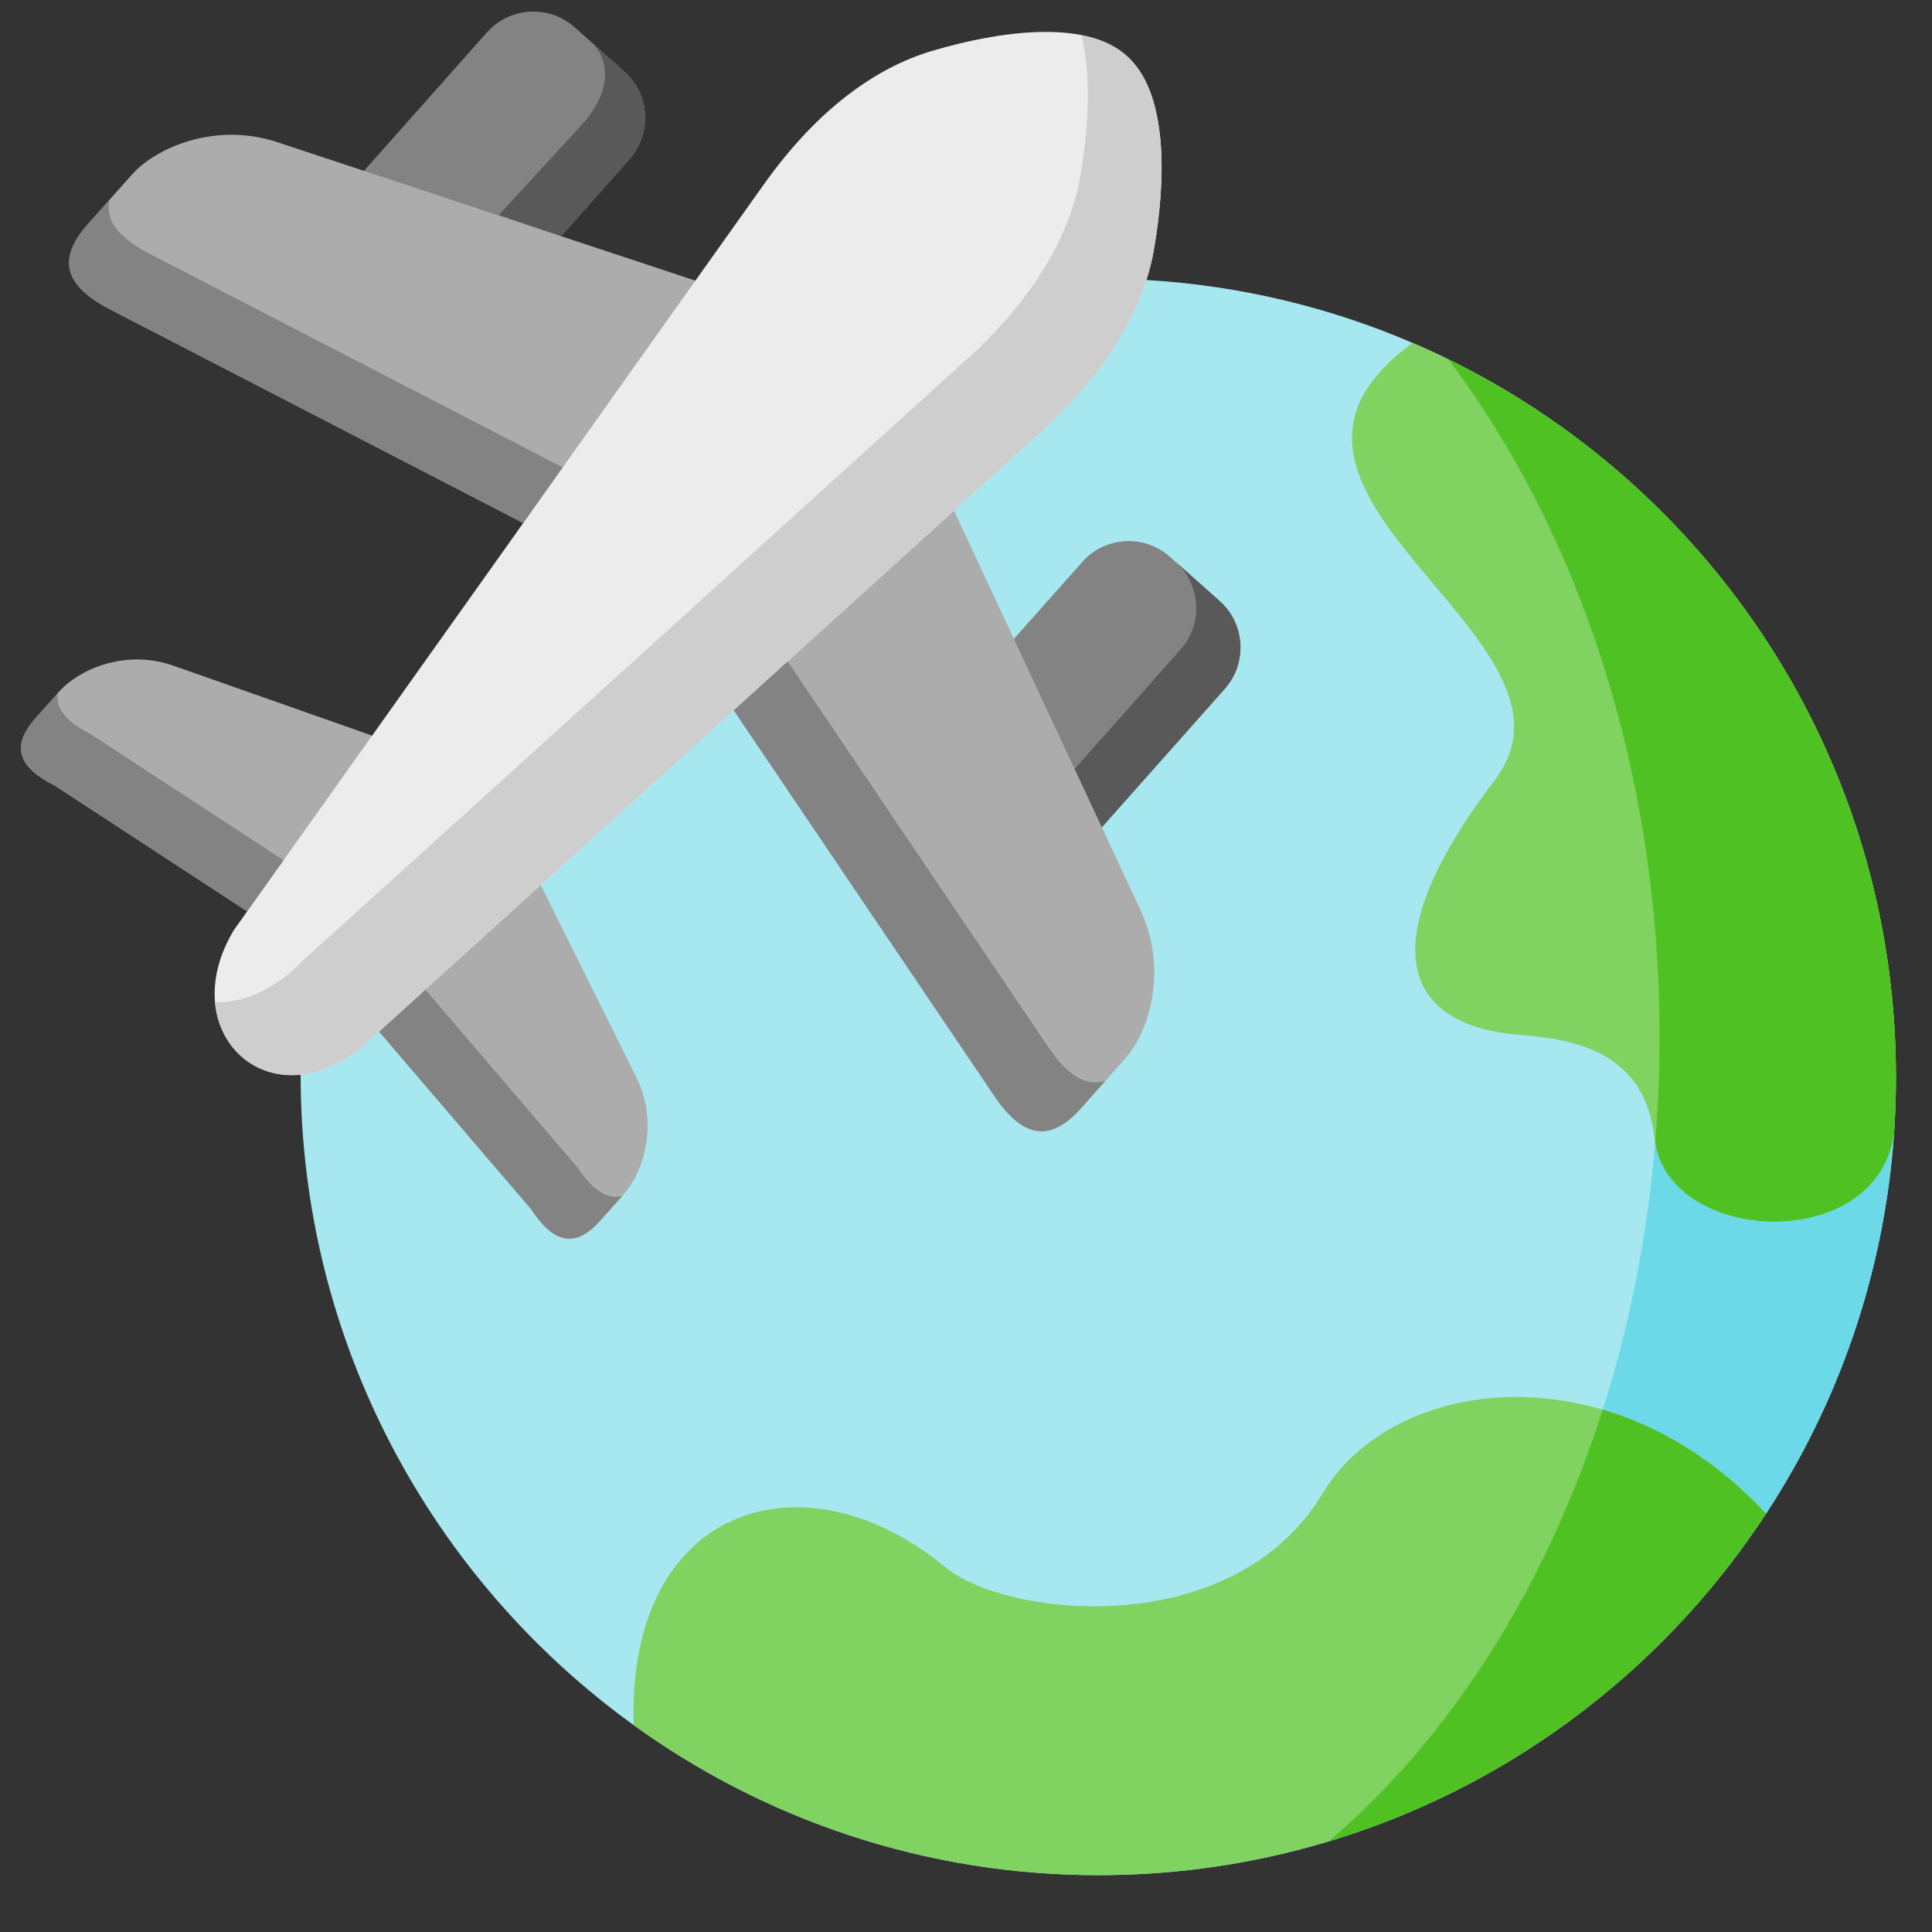 <?xml version="1.0"?>
<svg width="512" height="512" xmlns="http://www.w3.org/2000/svg" xmlns:svg="http://www.w3.org/2000/svg" enable-background="new 0 0 512 512">
 <rect width="100%" height="100%" fill="#333333" stroke="none"/>
 <g class="layer">
  <title>Layer 1</title>
  <g clip-rule="evenodd" fill-rule="evenodd" id="svg_1">
   <path d="m501.93,300.62c-2.63,36.92 -14.73,71.27 -33.92,100.53c-37.75,57.7 -102.9,95.79 -176.94,95.79c-45.94,0 -88.45,-14.75 -123.12,-39.75c-53.45,-38.55 -88.28,-101.51 -88.28,-172.38l127.57,-177.55l96.57,-33.06c24.95,1.48 48.71,7.28 70.58,16.69c6.85,2.94 13.53,6.25 20.01,9.88c64.47,36.24 108.04,105.31 108.04,184.59c0,5.14 -0.17,10.23 -0.51,15.26z" fill="#a6e7f0" id="svg_2"/>
   <path d="m394.4,100.77c64.47,36.24 108.04,105.31 108.04,184.59c0,5.14 -0.17,10.23 -0.51,15.26c-4.83,32.23 -60.53,29.14 -63.47,1.05c-2.71,-25.86 -26.56,-26.52 -37.52,-27.6c-27.01,-2.75 -39.26,-22.07 -4.77,-67.39c28.72,-37.75 -76.61,-76.07 -21.78,-115.79c6.85,2.94 13.53,6.25 20.01,9.88z" fill="#80d261" id="svg_3"/>
   <path d="m310,147.53l13.25,11.77c6.74,6 7.36,16.43 1.37,23.2l-32.61,36.73l-24.9,-18.26l1.57,-31.64l18.16,-20.43c6,-6.77 16.42,-7.37 23.16,-1.37z" fill="#838383" id="svg_4"/>
   <path d="m268.69,169.33l23.32,49.9l10.19,21.86c7.57,16.17 2.12,32.55 -3.94,39.35l-11.76,13.23c-8.88,10.03 -16.25,7.03 -23.38,-3.8l-68.67,-101.62l9.65,-45.81l48.71,-7.12l15.88,34.01z" fill="#acacac" id="svg_5"/>
   <path d="m143.34,234.6l25.27,50.87c6.2,12.49 1.63,25.43 -3.08,30.75l-6.46,7.26c-6.93,7.83 -12.7,5.51 -18.27,-2.97l-40.29,-47.07l9.54,-27.52l33.29,-11.32z" fill="#acacac" id="svg_6"/>
   <path d="m45.98,176.42l52.62,18.52l-0.23,36.06l-32.86,10.52l-51.02,-33.35c-9.06,-4.55 -12.05,-10.01 -5.09,-17.81l6.46,-7.28c4.71,-5.29 16.98,-11.29 30.12,-6.66z" fill="#acacac" id="svg_7"/>
   <path d="m350.57,395.69c18.82,-31.29 76.78,-38.44 117.44,5.46c-37.75,57.7 -102.9,95.79 -176.94,95.79c-45.94,0 -88.45,-14.74 -123.12,-39.75c-1.91,-57.98 44.89,-73.01 82.6,-41.84c16.25,13.41 76.3,19.89 100.02,-19.66z" fill="#80d261" id="svg_8"/>
   <path d="m141.37,3.07c3.88,0 7.77,1.34 10.85,4.11l13.25,11.78c6.77,6 7.36,16.46 1.37,23.2l-18.13,20.43l-38.66,0l-13.59,-17.31l32.6,-36.73c3.23,-3.62 7.74,-5.48 12.25,-5.48l0.06,0z" fill="#838383" id="svg_9"/>
   <path d="m96.46,45.28l52.25,17.31l35.57,11.78l-6.28,46.01l-39.34,18.23l-108.93,-56.33c-11.59,-5.83 -15.42,-12.77 -6.51,-22.8l11.76,-13.23c6.03,-6.8 21.65,-14.15 38.58,-8.55l22.9,7.58z" fill="#acacac" id="svg_10"/>
   <path d="m246.87,13.53c17.5,-5.2 40.66,-8.66 51.68,1.25c11.14,9.78 10.39,33.18 7.28,51.19c-0.45,2.68 -1.11,5.43 -2.02,8.23c-4.06,12.74 -12.77,26.37 -27.5,39.83l-23.5,21.29l-58.36,52.93l-94.02,85.1l-4,3.77c-5.71,4.75 -11.48,7.15 -16.76,7.69c-17.82,1.83 -30.24,-17.46 -17.7,-38.32l3.54,-4.97l73.15,-102.91l45.63,-64.24l18.38,-25.84c14.14,-19.77 29.61,-30.66 44.2,-35z" fill="#ececec" id="svg_11"/>
   <path d="m233.28,115.98l-58.36,52.92l-94.02,85.1l-4,3.78c-5.74,4.74 -11.48,7.14 -16.76,7.68c-1.08,0.12 -2.14,0.15 -3.17,0.12c1.06,12.03 10.65,20.46 22.7,19.23c5.28,-0.54 11.05,-2.94 16.76,-7.69l4,-3.77l94.02,-85.1l58.36,-52.93l23.5,-21.29c14.73,-13.46 23.44,-27.09 27.5,-39.83c0.91,-2.8 1.57,-5.55 2.02,-8.23c3.11,-18.01 3.86,-41.41 -7.28,-51.19c-3.14,-2.82 -7.25,-4.57 -11.96,-5.48c2.77,11.11 1.77,25.4 -0.29,37.35c-0.45,2.68 -1.11,5.4 -2.02,8.2c-4.06,12.75 -12.77,26.38 -27.5,39.84l-23.5,21.29z" fill="#cecece" id="svg_12"/>
   <path d="m277.42,276.92l-68.69,-101.62l-14.28,12.95l68.67,101.62c7.13,10.83 14.5,13.83 23.38,3.8l6.43,-7.23c-5.57,1.71 -10.6,-2.03 -15.51,-9.52z" fill="#838383" id="svg_13"/>
   <path d="m312.91,172.07l-28.12,31.7l7.22,15.46l32.61,-36.73c6,-6.77 5.37,-17.2 -1.37,-23.2l-11.65,-10.37l0,0.02c6.68,6.01 7.28,16.41 1.31,23.12z" fill="#595959" id="svg_14"/>
   <path d="m132.17,57.01l16.54,5.58l18.13,-20.43c6,-6.74 5.4,-17.2 -1.37,-23.2l-9.08,-8.09c6.71,6.03 4.13,15.3 -1.98,21.96l-22.24,24.18z" fill="#595959" id="svg_15"/>
   <path d="m149.11,123.86l-108.9,-56.32c-8.11,-4.06 -12.42,-8.69 -11.22,-14.55l-5.77,6.49c-8.91,10.03 -5.08,16.97 6.51,22.8l108.93,56.33l10.45,-14.75z" fill="#838383" id="svg_16"/>
   <path d="m153.05,309.39l-40.29,-47.07l-12.25,11.12l40.29,47.06c5.57,8.49 11.34,10.81 18.27,2.98l5.83,-6.55c-4.23,1.12 -8.08,-1.83 -11.85,-7.54z" fill="#838383" id="svg_17"/>
   <path d="m75.13,227.97l-50.99,-33.35c-6.11,-3.09 -9.46,-6.54 -8.86,-10.89l-5.88,6.63c-6.96,7.8 -3.97,13.26 5.08,17.81l51.03,33.35l9.62,-13.55z" fill="#838383" id="svg_18"/>
   <path d="m502.44,285.36c0,-79.28 -43.57,-148.35 -108.04,-184.59c-3.45,-1.94 -6.99,-3.8 -10.59,-5.57c34.57,45.78 55.99,109.28 55.99,179.47c0,9.57 -0.4,19 -1.17,28.26c4.42,26.92 58.56,29.44 63.3,-2.31c0.34,-5.03 0.51,-10.12 0.51,-15.26z" fill="#4fc122" id="svg_19"/>
   <path d="m501.93,300.62c-4.74,31.74 -58.88,29.23 -63.3,2.31c-2.09,24.83 -6.83,48.55 -13.88,70.64c14.96,4.4 30.04,13.29 43.26,27.58c19.19,-29.26 31.29,-63.61 33.92,-100.53z" fill="#6bd9e7" id="svg_20"/>
   <path d="m424.75,373.57c-15.05,47.27 -40.57,87.13 -72.63,114.43c48.08,-14.52 88.96,-45.7 115.89,-86.85c-13.22,-14.29 -28.3,-23.18 -43.26,-27.58z" fill="#4fc122" id="svg_21"/>
  </g>
 </g>
</svg>